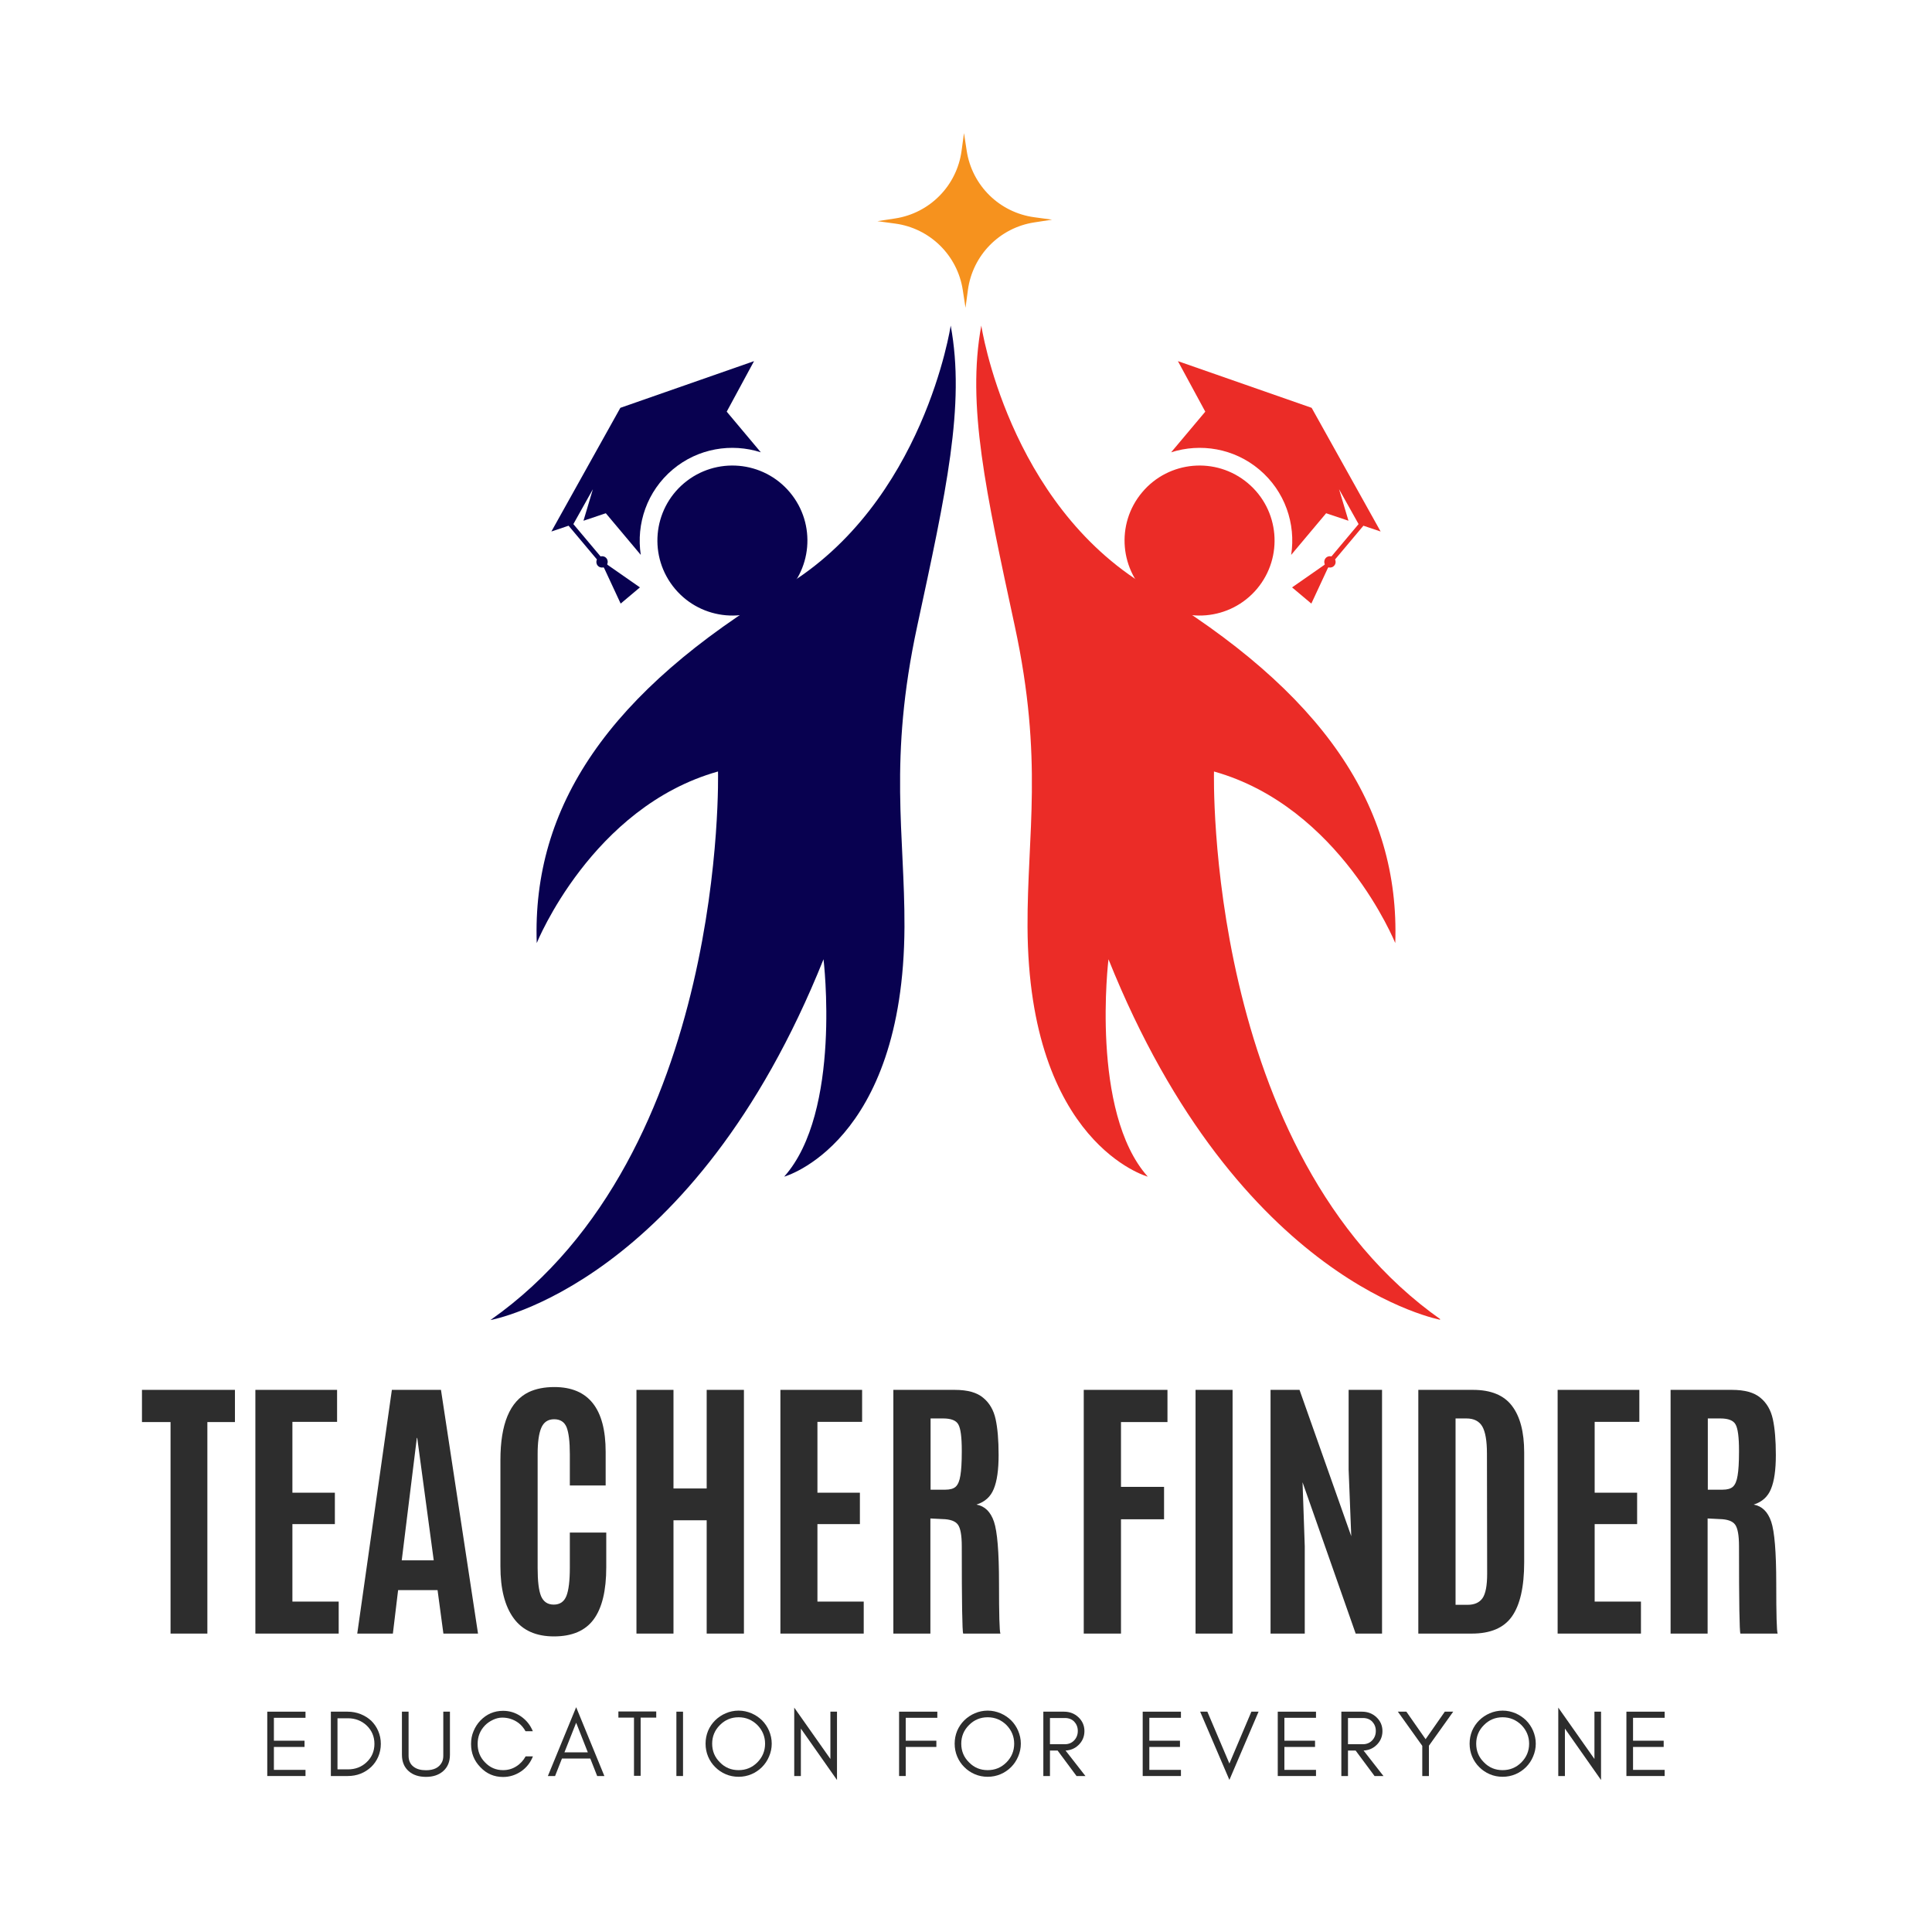 <svg xmlns="http://www.w3.org/2000/svg" xmlns:xlink="http://www.w3.org/1999/xlink" width="200" zoomAndPan="magnify" viewBox="0 0 150 150" height="200" preserveAspectRatio="xMidYMid meet" version="1.0"><defs><g/><clipPath id="e07c320ab8"><path d="M 75.738 25.184 L 111.805 25.184 L 111.805 102.488 L 75.738 102.488 Z M 75.738 25.184 " clip-rule="nonzero"/></clipPath><clipPath id="f81434849c"><path d="M 38.078 25 L 75 25 L 75 102.488 L 38.078 102.488 Z M 38.078 25 " clip-rule="nonzero"/></clipPath><clipPath id="59adba21d3"><path d="M 68 10.332 L 82 10.332 L 82 24 L 68 24 Z M 68 10.332 " clip-rule="nonzero"/></clipPath></defs><path fill="#eb2c27" d="M 96.879 37.508 C 99.344 39.578 99.66 43.25 97.594 45.715 C 95.523 48.176 91.848 48.496 89.387 46.426 C 86.926 44.355 86.605 40.684 88.676 38.223 C 90.742 35.758 94.418 35.441 96.879 37.508 " fill-opacity="1" fill-rule="nonzero"/><path fill="#eb2c27" d="M 103.656 43.434 C 103.727 43.586 103.711 43.773 103.594 43.91 C 103.48 44.047 103.301 44.094 103.137 44.051 L 103.098 44.098 L 101.812 46.863 L 100.316 45.605 L 102.816 43.863 L 102.859 43.812 C 102.785 43.664 102.805 43.477 102.918 43.34 C 103.031 43.203 103.215 43.156 103.375 43.199 L 105.48 40.691 L 103.965 37.984 L 104.695 40.43 L 102.961 39.848 L 100.246 43.082 C 100.621 40.672 99.766 38.133 97.766 36.453 C 95.801 34.801 93.207 34.387 90.926 35.117 L 93.578 31.961 L 91.453 28.039 L 101.836 31.664 L 107.191 41.266 L 105.855 40.816 L 103.656 43.434 " fill-opacity="1" fill-rule="nonzero"/><g clip-path="url(#e07c320ab8)"><path fill="#eb2c27" d="M 89.113 91.355 C 89.113 91.355 79.848 88.809 79.777 71.961 C 79.746 64.773 81.035 59.031 78.789 48.617 C 76.547 38.203 75.043 31.461 76.188 25.277 C 76.188 25.277 78.25 39.055 89.113 45.566 C 102.766 53.746 108.688 62.625 108.328 73.219 C 108.328 73.219 104.062 62.656 94.254 59.898 C 94.254 59.898 93.488 89.559 111.918 102.488 C 111.918 102.488 96.195 99.742 86.062 74.477 C 86.062 74.477 84.625 86.328 89.113 91.355 " fill-opacity="1" fill-rule="nonzero"/></g><path fill="#080150" d="M 53.117 37.508 C 50.656 39.578 50.336 43.25 52.406 45.715 C 54.477 48.176 58.148 48.496 60.609 46.426 C 63.074 44.355 63.391 40.684 61.324 38.223 C 59.254 35.758 55.582 35.441 53.117 37.508 " fill-opacity="1" fill-rule="nonzero"/><path fill="#080150" d="M 46.344 43.434 C 46.273 43.586 46.289 43.773 46.402 43.91 C 46.52 44.047 46.699 44.094 46.859 44.051 L 46.902 44.098 L 48.188 46.863 L 49.684 45.605 L 47.184 43.863 L 47.141 43.812 C 47.211 43.664 47.195 43.477 47.082 43.34 C 46.965 43.203 46.785 43.156 46.625 43.199 L 44.516 40.691 L 46.031 37.984 L 45.301 40.43 L 47.035 39.848 L 49.75 43.082 C 49.379 40.672 50.234 38.133 52.23 36.453 C 54.195 34.801 56.793 34.387 59.07 35.117 L 56.422 31.961 L 58.543 28.039 L 48.164 31.664 L 42.809 41.266 L 44.145 40.816 L 46.344 43.434 " fill-opacity="1" fill-rule="nonzero"/><g clip-path="url(#f81434849c)"><path fill="#080150" d="M 60.883 91.355 C 60.883 91.355 70.148 88.809 70.223 71.961 C 70.25 64.773 68.965 59.031 71.211 48.617 C 73.453 38.203 74.957 31.461 73.812 25.277 C 73.812 25.277 71.75 39.055 60.883 45.566 C 47.234 53.746 41.312 62.625 41.672 73.219 C 41.672 73.219 45.938 62.656 55.746 59.898 C 55.746 59.898 56.512 89.559 38.078 102.488 C 38.078 102.488 53.805 99.742 63.938 74.477 C 63.938 74.477 65.371 86.328 60.883 91.355 " fill-opacity="1" fill-rule="nonzero"/></g><g clip-path="url(#59adba21d3)"><path fill="#f6921e" d="M 74.75 22.52 L 74.961 23.895 L 75.148 22.516 C 75.512 19.812 77.613 17.676 80.309 17.266 L 81.684 17.055 L 80.305 16.867 C 77.602 16.504 75.465 14.402 75.055 11.707 L 74.844 10.332 L 74.656 11.711 C 74.293 14.41 72.191 16.551 69.496 16.961 L 68.121 17.172 L 69.5 17.359 C 72.203 17.723 74.34 19.824 74.75 22.52 " fill-opacity="1" fill-rule="nonzero"/></g><g fill="#2d2d2d" fill-opacity="1"><g transform="translate(10.85, 126.831)"><g><path d="M 2.391 0 L 2.391 -16.422 L 0.172 -16.422 L 0.172 -18.922 L 7.391 -18.922 L 7.391 -16.422 L 5.25 -16.422 L 5.25 0 Z M 2.391 0 "/></g></g></g><g fill="#2d2d2d" fill-opacity="1"><g transform="translate(18.405, 126.831)"><g><path d="M 1.422 0 L 1.422 -18.922 L 7.766 -18.922 L 7.766 -16.438 L 4.297 -16.438 L 4.297 -10.938 L 7.594 -10.938 L 7.594 -8.5 L 4.297 -8.5 L 4.297 -2.484 L 7.891 -2.484 L 7.891 0 Z M 1.422 0 "/></g></g></g><g fill="#2d2d2d" fill-opacity="1"><g transform="translate(27.175, 126.831)"><g><path d="M 6.5 -5.688 L 5.219 -15.188 L 5.188 -15.188 L 4.016 -5.688 Z M 0.562 0 L 3.25 -18.922 L 7.062 -18.922 L 9.938 0 L 7.25 0 L 6.797 -3.375 L 3.734 -3.375 L 3.328 0 Z M 0.562 0 "/></g></g></g><g fill="#2d2d2d" fill-opacity="1"><g transform="translate(37.664, 126.831)"><g><path d="M 9.406 -5.156 C 9.406 -3.332 9.078 -1.977 8.422 -1.094 C 7.773 -0.219 6.75 0.219 5.344 0.219 C 3.945 0.219 2.906 -0.25 2.219 -1.188 C 1.531 -2.125 1.188 -3.469 1.188 -5.219 L 1.188 -13.469 C 1.188 -16.281 1.922 -18.039 3.391 -18.75 C 3.941 -19.008 4.602 -19.141 5.375 -19.141 C 8.031 -19.141 9.359 -17.461 9.359 -14.109 L 9.359 -11.5 L 6.578 -11.5 L 6.578 -13.922 C 6.578 -14.898 6.492 -15.598 6.328 -16.016 C 6.16 -16.43 5.836 -16.641 5.359 -16.641 C 4.879 -16.641 4.547 -16.414 4.359 -15.969 C 4.172 -15.531 4.078 -14.852 4.078 -13.938 L 4.078 -5.094 C 4.078 -4.07 4.164 -3.344 4.344 -2.906 C 4.531 -2.469 4.859 -2.25 5.328 -2.25 C 5.805 -2.25 6.133 -2.473 6.312 -2.922 C 6.488 -3.367 6.578 -4.102 6.578 -5.125 L 6.578 -7.844 L 9.406 -7.844 Z M 9.406 -5.156 "/></g></g></g><g fill="#2d2d2d" fill-opacity="1"><g transform="translate(47.992, 126.831)"><g><path d="M 1.422 0 L 1.422 -18.922 L 4.297 -18.922 L 4.297 -11.266 L 6.875 -11.266 L 6.875 -18.922 L 9.766 -18.922 L 9.766 0 L 6.875 0 L 6.875 -8.797 L 4.297 -8.797 L 4.297 0 Z M 1.422 0 "/></g></g></g><g fill="#2d2d2d" fill-opacity="1"><g transform="translate(59.168, 126.831)"><g><path d="M 1.422 0 L 1.422 -18.922 L 7.766 -18.922 L 7.766 -16.438 L 4.297 -16.438 L 4.297 -10.938 L 7.594 -10.938 L 7.594 -8.5 L 4.297 -8.5 L 4.297 -2.484 L 7.891 -2.484 L 7.891 0 Z M 1.422 0 "/></g></g></g><g fill="#2d2d2d" fill-opacity="1"><g transform="translate(67.938, 126.831)"><g><path d="M 5.219 -8.891 L 4.297 -8.938 L 4.297 0 L 1.422 0 L 1.422 -18.922 L 6.188 -18.922 C 7.176 -18.922 7.91 -18.719 8.391 -18.312 C 8.879 -17.914 9.203 -17.363 9.359 -16.656 C 9.516 -15.945 9.594 -15.016 9.594 -13.859 C 9.594 -12.711 9.469 -11.836 9.219 -11.234 C 8.977 -10.629 8.531 -10.223 7.875 -10.016 C 8.52 -9.898 8.973 -9.457 9.234 -8.688 C 9.492 -7.926 9.625 -6.332 9.625 -3.906 C 9.625 -1.477 9.66 -0.176 9.734 0 L 6.844 0 C 6.77 -0.145 6.734 -2.406 6.734 -6.781 C 6.734 -7.625 6.633 -8.18 6.438 -8.453 C 6.238 -8.734 5.832 -8.879 5.219 -8.891 Z M 4.312 -11.172 L 5.453 -11.172 C 5.828 -11.172 6.098 -11.25 6.266 -11.406 C 6.441 -11.57 6.562 -11.859 6.625 -12.266 C 6.695 -12.672 6.734 -13.285 6.734 -14.109 L 6.734 -14.219 C 6.734 -15.25 6.645 -15.922 6.469 -16.234 C 6.301 -16.547 5.906 -16.703 5.281 -16.703 L 4.312 -16.703 Z M 4.312 -11.172 "/></g></g></g><g fill="#2d2d2d" fill-opacity="1"><g transform="translate(78.792, 126.831)"><g/></g></g><g fill="#2d2d2d" fill-opacity="1"><g transform="translate(82.736, 126.831)"><g><path d="M 1.406 0 L 1.406 -18.922 L 7.906 -18.922 L 7.906 -16.422 L 4.297 -16.422 L 4.297 -11.391 L 7.641 -11.391 L 7.641 -8.875 L 4.297 -8.875 L 4.297 0 Z M 1.406 0 "/></g></g></g><g fill="#2d2d2d" fill-opacity="1"><g transform="translate(91.291, 126.831)"><g><path d="M 1.531 0 L 1.531 -18.922 L 4.406 -18.922 L 4.406 0 Z M 1.531 0 "/></g></g></g><g fill="#2d2d2d" fill-opacity="1"><g transform="translate(97.223, 126.831)"><g><path d="M 1.422 0 L 1.422 -18.922 L 3.672 -18.922 L 7.688 -7.562 L 7.484 -12.734 L 7.484 -18.922 L 10.078 -18.922 L 10.078 0 L 8.031 0 L 3.906 -11.75 L 4.078 -6.781 L 4.078 0 Z M 1.422 0 "/></g></g></g><g fill="#2d2d2d" fill-opacity="1"><g transform="translate(108.712, 126.831)"><g><path d="M 4.297 -2.234 L 5.234 -2.234 C 5.766 -2.234 6.148 -2.406 6.391 -2.75 C 6.629 -3.094 6.75 -3.723 6.75 -4.641 L 6.734 -13.984 C 6.734 -14.961 6.613 -15.66 6.375 -16.078 C 6.133 -16.492 5.723 -16.703 5.141 -16.703 L 4.297 -16.703 Z M 1.406 0 L 1.406 -18.922 L 5.656 -18.922 C 7.039 -18.922 8.047 -18.508 8.672 -17.688 C 9.305 -16.863 9.625 -15.656 9.625 -14.062 L 9.625 -5.531 C 9.625 -3.625 9.305 -2.223 8.672 -1.328 C 8.047 -0.441 7.008 0 5.562 0 Z M 1.406 0 "/></g></g></g><g fill="#2d2d2d" fill-opacity="1"><g transform="translate(119.512, 126.831)"><g><path d="M 1.422 0 L 1.422 -18.922 L 7.766 -18.922 L 7.766 -16.438 L 4.297 -16.438 L 4.297 -10.938 L 7.594 -10.938 L 7.594 -8.5 L 4.297 -8.5 L 4.297 -2.484 L 7.891 -2.484 L 7.891 0 Z M 1.422 0 "/></g></g></g><g fill="#2d2d2d" fill-opacity="1"><g transform="translate(128.282, 126.831)"><g><path d="M 5.219 -8.891 L 4.297 -8.938 L 4.297 0 L 1.422 0 L 1.422 -18.922 L 6.188 -18.922 C 7.176 -18.922 7.91 -18.719 8.391 -18.312 C 8.879 -17.914 9.203 -17.363 9.359 -16.656 C 9.516 -15.945 9.594 -15.016 9.594 -13.859 C 9.594 -12.711 9.469 -11.836 9.219 -11.234 C 8.977 -10.629 8.531 -10.223 7.875 -10.016 C 8.52 -9.898 8.973 -9.457 9.234 -8.688 C 9.492 -7.926 9.625 -6.332 9.625 -3.906 C 9.625 -1.477 9.66 -0.176 9.734 0 L 6.844 0 C 6.77 -0.145 6.734 -2.406 6.734 -6.781 C 6.734 -7.625 6.633 -8.18 6.438 -8.453 C 6.238 -8.734 5.832 -8.879 5.219 -8.891 Z M 4.312 -11.172 L 5.453 -11.172 C 5.828 -11.172 6.098 -11.25 6.266 -11.406 C 6.441 -11.57 6.562 -11.859 6.625 -12.266 C 6.695 -12.672 6.734 -13.285 6.734 -14.109 L 6.734 -14.219 C 6.734 -15.25 6.645 -15.922 6.469 -16.234 C 6.301 -16.547 5.906 -16.703 5.281 -16.703 L 4.312 -16.703 Z M 4.312 -11.172 "/></g></g></g><g fill="#2d2d2d" fill-opacity="1"><g transform="translate(20.199, 137.89)"><g><path d="M 3.52 0 L 3.52 -0.477 L 1.066 -0.477 L 1.066 -2.258 L 3.445 -2.258 L 3.445 -2.742 L 1.066 -2.742 L 1.066 -4.52 L 3.52 -4.52 L 3.52 -4.996 L 0.551 -4.996 L 0.551 0 Z M 3.52 0 "/></g></g></g><g fill="#2d2d2d" fill-opacity="1"><g transform="translate(25.137, 137.89)"><g><path d="M 4.43 -2.5 C 4.43 -2.859 4.359 -3.191 4.227 -3.5 C 4.094 -3.809 3.91 -4.07 3.684 -4.293 C 3.445 -4.512 3.176 -4.68 2.867 -4.805 C 2.551 -4.93 2.211 -4.996 1.859 -4.996 L 0.551 -4.996 L 0.551 0 L 1.859 0 C 2.211 0 2.551 -0.059 2.867 -0.184 C 3.176 -0.309 3.445 -0.484 3.684 -0.707 C 3.91 -0.926 4.094 -1.184 4.227 -1.492 C 4.359 -1.801 4.43 -2.133 4.43 -2.5 Z M 3.934 -2.5 C 3.934 -1.926 3.727 -1.449 3.328 -1.074 C 2.934 -0.699 2.445 -0.516 1.875 -0.516 L 1.066 -0.516 L 1.066 -4.484 L 1.875 -4.484 C 2.445 -4.484 2.934 -4.293 3.328 -3.926 C 3.727 -3.543 3.934 -3.066 3.934 -2.5 Z M 3.934 -2.5 "/></g></g></g><g fill="#2d2d2d" fill-opacity="1"><g transform="translate(30.765, 137.89)"><g><path d="M 4.168 -1.652 L 4.168 -4.996 L 3.652 -4.996 L 3.652 -1.578 C 3.652 -1.375 3.617 -1.207 3.543 -1.066 C 3.328 -0.652 2.918 -0.449 2.309 -0.449 C 1.91 -0.449 1.594 -0.535 1.359 -0.711 C 1.086 -0.91 0.957 -1.199 0.957 -1.578 L 0.957 -4.996 L 0.441 -4.996 L 0.441 -1.652 C 0.441 -1.109 0.617 -0.684 0.969 -0.375 C 1.301 -0.082 1.75 0.066 2.309 0.066 C 2.859 0.066 3.301 -0.082 3.637 -0.375 C 3.992 -0.684 4.168 -1.109 4.168 -1.652 Z M 4.168 -1.652 "/></g></g></g><g fill="#2d2d2d" fill-opacity="1"><g transform="translate(36.24, 137.89)"><g><path d="M 5.137 -1.527 L 4.57 -1.527 C 4.395 -1.207 4.152 -0.941 3.844 -0.75 C 3.535 -0.551 3.191 -0.457 2.82 -0.457 C 2.27 -0.457 1.801 -0.652 1.41 -1.066 C 1.027 -1.457 0.844 -1.934 0.844 -2.492 C 0.844 -3.051 1.027 -3.527 1.41 -3.926 C 1.586 -4.109 1.801 -4.254 2.043 -4.367 C 2.277 -4.477 2.512 -4.535 2.75 -4.535 C 2.977 -4.535 3.176 -4.504 3.352 -4.453 C 3.887 -4.293 4.293 -3.969 4.562 -3.477 L 5.129 -3.477 C 4.938 -3.945 4.637 -4.328 4.219 -4.621 C 3.793 -4.918 3.328 -5.062 2.82 -5.062 C 2.125 -5.062 1.535 -4.805 1.051 -4.301 C 0.824 -4.062 0.648 -3.785 0.523 -3.477 C 0.391 -3.168 0.332 -2.836 0.332 -2.492 C 0.332 -1.785 0.566 -1.191 1.051 -0.691 C 1.535 -0.176 2.125 0.074 2.82 0.074 C 3.328 0.074 3.793 -0.074 4.227 -0.367 C 4.645 -0.66 4.945 -1.043 5.137 -1.527 Z M 5.137 -1.527 "/></g></g></g><g fill="#2d2d2d" fill-opacity="1"><g transform="translate(42.463, 137.89)"><g><path d="M 1.359 -1.836 L 2.27 -4.137 L 3.176 -1.836 Z M 4.461 0 L 2.27 -5.344 L 0.074 0 L 0.633 0 L 1.168 -1.359 L 3.367 -1.359 L 3.902 0 Z M 4.461 0 "/></g></g></g><g fill="#2d2d2d" fill-opacity="1"><g transform="translate(47.864, 137.89)"><g><path d="M 0.148 -4.535 L 1.359 -4.535 L 1.359 -0.016 L 1.875 -0.016 L 1.875 -4.535 L 3.086 -4.535 L 3.086 -5.012 L 0.148 -5.012 Z M 0.148 -4.535 "/></g></g></g><g fill="#2d2d2d" fill-opacity="1"><g transform="translate(51.964, 137.89)"><g><path d="M 1.066 0 L 1.066 -4.996 L 0.551 -4.996 L 0.551 0 Z M 1.066 0 "/></g></g></g><g fill="#2d2d2d" fill-opacity="1"><g transform="translate(54.448, 137.89)"><g><path d="M 4.953 -2.512 C 4.953 -1.941 4.746 -1.457 4.352 -1.059 C 3.945 -0.652 3.461 -0.457 2.895 -0.457 C 2.328 -0.457 1.844 -0.652 1.449 -1.059 C 1.043 -1.457 0.844 -1.941 0.844 -2.512 C 0.844 -3.07 1.043 -3.559 1.449 -3.961 C 1.844 -4.359 2.328 -4.562 2.895 -4.562 C 3.461 -4.562 3.945 -4.359 4.352 -3.961 C 4.746 -3.559 4.953 -3.07 4.953 -2.512 Z M 5.469 -2.512 C 5.469 -2.867 5.395 -3.195 5.262 -3.512 C 5.129 -3.82 4.945 -4.094 4.711 -4.328 C 4.477 -4.555 4.203 -4.738 3.895 -4.871 C 3.578 -5.004 3.25 -5.078 2.895 -5.078 C 2.543 -5.078 2.203 -5.004 1.895 -4.871 C 1.586 -4.738 1.316 -4.555 1.082 -4.328 C 0.844 -4.094 0.66 -3.82 0.527 -3.512 C 0.398 -3.195 0.332 -2.867 0.332 -2.512 C 0.332 -2.16 0.398 -1.824 0.527 -1.516 C 0.66 -1.199 0.844 -0.926 1.082 -0.691 C 1.316 -0.457 1.586 -0.273 1.895 -0.141 C 2.203 -0.008 2.543 0.059 2.895 0.059 C 3.25 0.059 3.578 -0.008 3.895 -0.141 C 4.203 -0.273 4.477 -0.457 4.711 -0.691 C 4.945 -0.926 5.129 -1.199 5.262 -1.516 C 5.395 -1.824 5.469 -2.16 5.469 -2.512 Z M 5.469 -2.512 "/></g></g></g><g fill="#2d2d2d" fill-opacity="1"><g transform="translate(61.113, 137.89)"><g><path d="M 1.066 -3.684 L 3.871 0.309 L 3.871 -4.996 L 3.359 -4.996 L 3.359 -1.324 L 0.551 -5.312 L 0.551 0 L 1.066 0 Z M 1.066 -3.684 "/></g></g></g><g fill="#2d2d2d" fill-opacity="1"><g transform="translate(66.403, 137.89)"><g/></g></g><g fill="#2d2d2d" fill-opacity="1"><g transform="translate(69.254, 137.89)"><g><path d="M 3.52 -4.52 L 3.52 -4.996 L 0.551 -4.996 L 0.551 0 L 1.066 0 L 1.066 -2.258 L 3.445 -2.258 L 3.445 -2.742 L 1.066 -2.742 L 1.066 -4.52 Z M 3.52 -4.52 "/></g></g></g><g fill="#2d2d2d" fill-opacity="1"><g transform="translate(73.788, 137.89)"><g><path d="M 4.953 -2.512 C 4.953 -1.941 4.746 -1.457 4.352 -1.059 C 3.945 -0.652 3.461 -0.457 2.895 -0.457 C 2.328 -0.457 1.844 -0.652 1.449 -1.059 C 1.043 -1.457 0.844 -1.941 0.844 -2.512 C 0.844 -3.07 1.043 -3.559 1.449 -3.961 C 1.844 -4.359 2.328 -4.562 2.895 -4.562 C 3.461 -4.562 3.945 -4.359 4.352 -3.961 C 4.746 -3.559 4.953 -3.07 4.953 -2.512 Z M 5.469 -2.512 C 5.469 -2.867 5.395 -3.195 5.262 -3.512 C 5.129 -3.82 4.945 -4.094 4.711 -4.328 C 4.477 -4.555 4.203 -4.738 3.895 -4.871 C 3.578 -5.004 3.25 -5.078 2.895 -5.078 C 2.543 -5.078 2.203 -5.004 1.895 -4.871 C 1.586 -4.738 1.316 -4.555 1.082 -4.328 C 0.844 -4.094 0.66 -3.82 0.527 -3.512 C 0.398 -3.195 0.332 -2.867 0.332 -2.512 C 0.332 -2.16 0.398 -1.824 0.527 -1.516 C 0.66 -1.199 0.844 -0.926 1.082 -0.691 C 1.316 -0.457 1.586 -0.273 1.895 -0.141 C 2.203 -0.008 2.543 0.059 2.895 0.059 C 3.25 0.059 3.578 -0.008 3.895 -0.141 C 4.203 -0.273 4.477 -0.457 4.711 -0.691 C 4.945 -0.926 5.129 -1.199 5.262 -1.516 C 5.395 -1.824 5.469 -2.16 5.469 -2.512 Z M 5.469 -2.512 "/></g></g></g><g fill="#2d2d2d" fill-opacity="1"><g transform="translate(80.453, 137.89)"><g><path d="M 1.066 -2.469 L 1.066 -4.504 L 2.227 -4.504 C 2.527 -4.504 2.77 -4.41 2.953 -4.219 C 3.129 -4.027 3.227 -3.793 3.227 -3.5 C 3.227 -3.203 3.129 -2.961 2.941 -2.762 C 2.75 -2.566 2.512 -2.469 2.227 -2.469 Z M 3.742 -3.492 C 3.742 -3.918 3.578 -4.285 3.27 -4.57 C 2.969 -4.852 2.594 -4.996 2.152 -4.996 L 0.551 -4.996 L 0.551 0 L 1.066 0 L 1.066 -1.977 L 1.66 -1.977 L 3.129 0 L 3.82 0 L 2.277 -1.977 C 2.668 -2 3 -2.137 3.27 -2.395 C 3.578 -2.684 3.742 -3.051 3.742 -3.492 Z M 3.742 -3.492 "/></g></g></g><g fill="#2d2d2d" fill-opacity="1"><g transform="translate(85.317, 137.89)"><g/></g></g><g fill="#2d2d2d" fill-opacity="1"><g transform="translate(88.168, 137.89)"><g><path d="M 3.52 0 L 3.52 -0.477 L 1.066 -0.477 L 1.066 -2.258 L 3.445 -2.258 L 3.445 -2.742 L 1.066 -2.742 L 1.066 -4.52 L 3.52 -4.52 L 3.52 -4.996 L 0.551 -4.996 L 0.551 0 Z M 3.52 0 "/></g></g></g><g fill="#2d2d2d" fill-opacity="1"><g transform="translate(93.106, 137.89)"><g><path d="M 2.344 0.301 L 4.609 -4.996 L 4.051 -4.996 L 2.344 -0.969 L 0.633 -4.996 L 0.074 -4.996 Z M 2.344 0.301 "/></g></g></g><g fill="#2d2d2d" fill-opacity="1"><g transform="translate(98.654, 137.89)"><g><path d="M 3.52 0 L 3.52 -0.477 L 1.066 -0.477 L 1.066 -2.258 L 3.445 -2.258 L 3.445 -2.742 L 1.066 -2.742 L 1.066 -4.52 L 3.52 -4.52 L 3.52 -4.996 L 0.551 -4.996 L 0.551 0 Z M 3.52 0 "/></g></g></g><g fill="#2d2d2d" fill-opacity="1"><g transform="translate(103.591, 137.89)"><g><path d="M 1.066 -2.469 L 1.066 -4.504 L 2.227 -4.504 C 2.527 -4.504 2.77 -4.41 2.953 -4.219 C 3.129 -4.027 3.227 -3.793 3.227 -3.5 C 3.227 -3.203 3.129 -2.961 2.941 -2.762 C 2.75 -2.566 2.512 -2.469 2.227 -2.469 Z M 3.742 -3.492 C 3.742 -3.918 3.578 -4.285 3.27 -4.57 C 2.969 -4.852 2.594 -4.996 2.152 -4.996 L 0.551 -4.996 L 0.551 0 L 1.066 0 L 1.066 -1.977 L 1.66 -1.977 L 3.129 0 L 3.82 0 L 2.277 -1.977 C 2.668 -2 3 -2.137 3.27 -2.395 C 3.578 -2.684 3.742 -3.051 3.742 -3.492 Z M 3.742 -3.492 "/></g></g></g><g fill="#2d2d2d" fill-opacity="1"><g transform="translate(108.456, 137.89)"><g><path d="M 2.484 -2.352 L 4.371 -4.996 L 3.719 -4.996 L 2.227 -2.859 L 0.734 -4.996 L 0.074 -4.996 L 1.969 -2.344 L 1.969 0 L 2.484 0 Z M 2.484 -2.352 "/></g></g></g><g fill="#2d2d2d" fill-opacity="1"><g transform="translate(113.768, 137.89)"><g><path d="M 4.953 -2.512 C 4.953 -1.941 4.746 -1.457 4.352 -1.059 C 3.945 -0.652 3.461 -0.457 2.895 -0.457 C 2.328 -0.457 1.844 -0.652 1.449 -1.059 C 1.043 -1.457 0.844 -1.941 0.844 -2.512 C 0.844 -3.07 1.043 -3.559 1.449 -3.961 C 1.844 -4.359 2.328 -4.562 2.895 -4.562 C 3.461 -4.562 3.945 -4.359 4.352 -3.961 C 4.746 -3.559 4.953 -3.07 4.953 -2.512 Z M 5.469 -2.512 C 5.469 -2.867 5.395 -3.195 5.262 -3.512 C 5.129 -3.82 4.945 -4.094 4.711 -4.328 C 4.477 -4.555 4.203 -4.738 3.895 -4.871 C 3.578 -5.004 3.25 -5.078 2.895 -5.078 C 2.543 -5.078 2.203 -5.004 1.895 -4.871 C 1.586 -4.738 1.316 -4.555 1.082 -4.328 C 0.844 -4.094 0.66 -3.82 0.527 -3.512 C 0.398 -3.195 0.332 -2.867 0.332 -2.512 C 0.332 -2.16 0.398 -1.824 0.527 -1.516 C 0.66 -1.199 0.844 -0.926 1.082 -0.691 C 1.316 -0.457 1.586 -0.273 1.895 -0.141 C 2.203 -0.008 2.543 0.059 2.895 0.059 C 3.25 0.059 3.578 -0.008 3.895 -0.141 C 4.203 -0.273 4.477 -0.457 4.711 -0.691 C 4.945 -0.926 5.129 -1.199 5.262 -1.516 C 5.395 -1.824 5.469 -2.16 5.469 -2.512 Z M 5.469 -2.512 "/></g></g></g><g fill="#2d2d2d" fill-opacity="1"><g transform="translate(120.433, 137.89)"><g><path d="M 1.066 -3.684 L 3.871 0.309 L 3.871 -4.996 L 3.359 -4.996 L 3.359 -1.324 L 0.551 -5.312 L 0.551 0 L 1.066 0 Z M 1.066 -3.684 "/></g></g></g><g fill="#2d2d2d" fill-opacity="1"><g transform="translate(125.723, 137.89)"><g><path d="M 3.52 0 L 3.52 -0.477 L 1.066 -0.477 L 1.066 -2.258 L 3.445 -2.258 L 3.445 -2.742 L 1.066 -2.742 L 1.066 -4.52 L 3.52 -4.52 L 3.52 -4.996 L 0.551 -4.996 L 0.551 0 Z M 3.52 0 "/></g></g></g></svg>